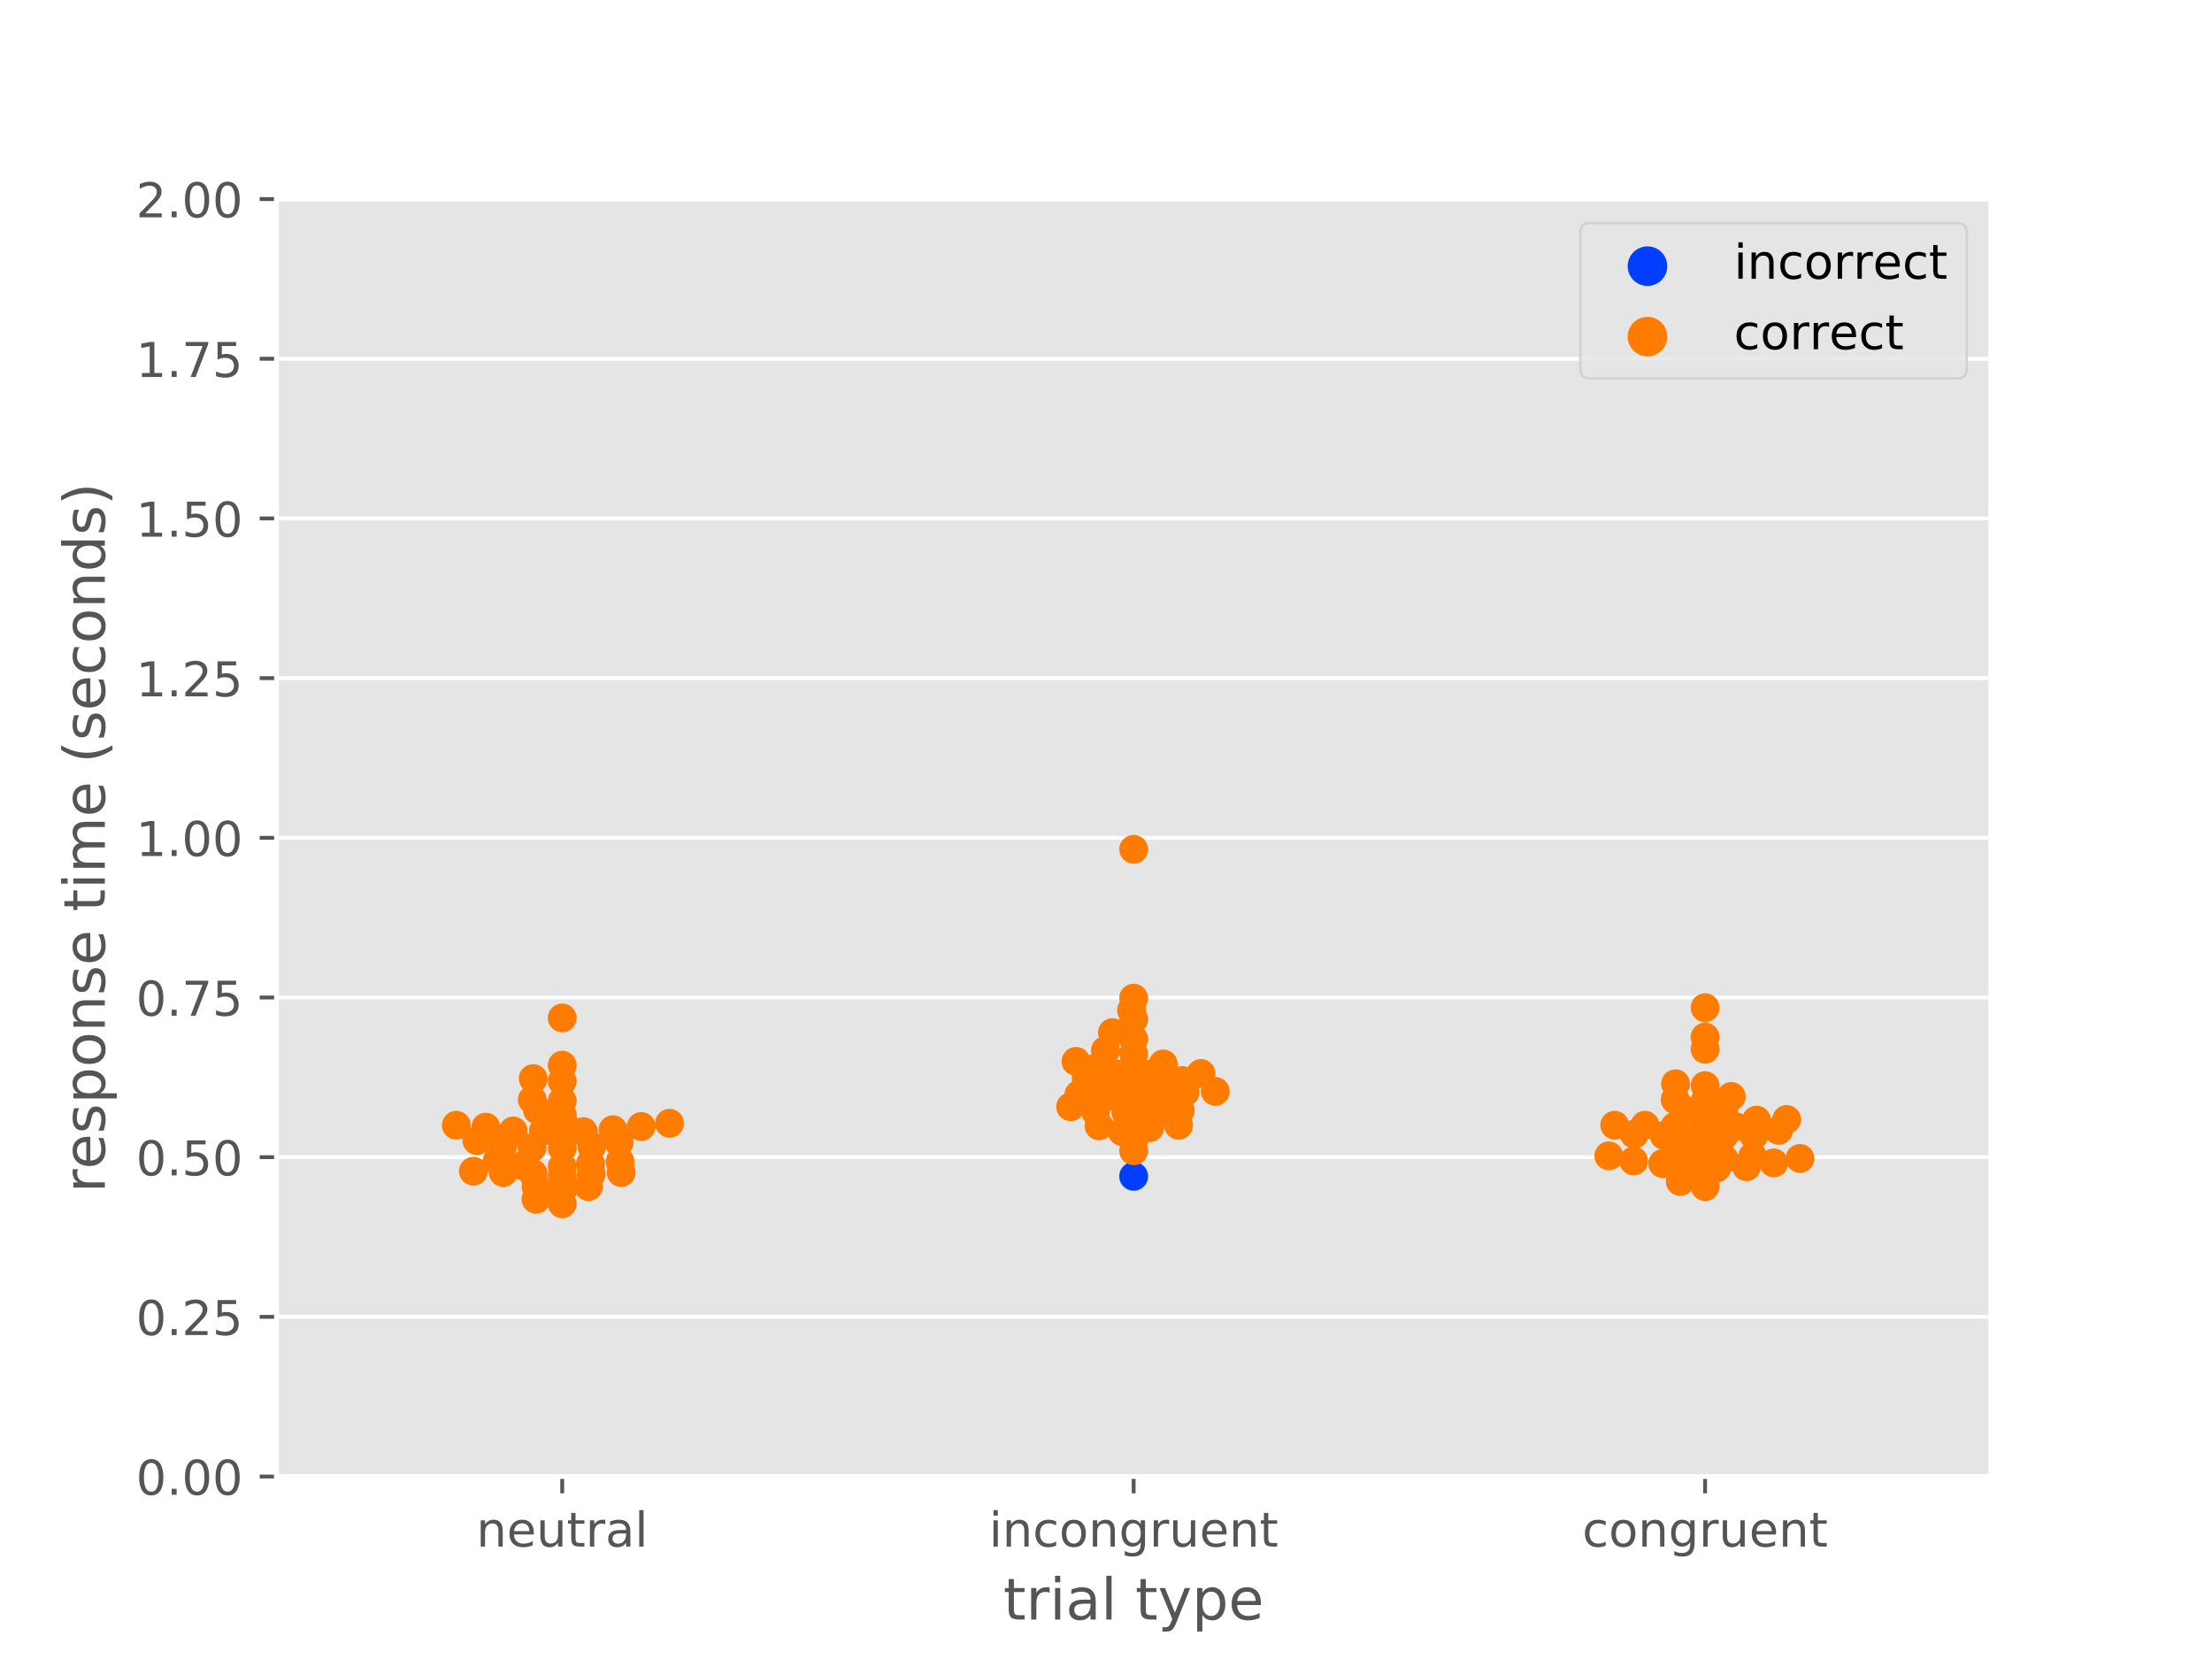 <?xml version="1.0" encoding="utf-8" standalone="no"?>
<!DOCTYPE svg PUBLIC "-//W3C//DTD SVG 1.1//EN"
  "http://www.w3.org/Graphics/SVG/1.1/DTD/svg11.dtd">
<!-- Created with matplotlib (https://matplotlib.org/) -->
<svg height="345.6pt" version="1.1" viewBox="0 0 460.8 345.6" width="460.8pt" xmlns="http://www.w3.org/2000/svg" xmlns:xlink="http://www.w3.org/1999/xlink">
 <defs>
  <style type="text/css">
*{stroke-linecap:butt;stroke-linejoin:round;}
  </style>
 </defs>
 <g id="figure_1">
  <g id="patch_1">
   <path d="M 0 345.6 
L 460.8 345.6 
L 460.8 0 
L 0 0 
z
" style="fill:#ffffff;"/>
  </g>
  <g id="axes_1">
   <g id="patch_2">
    <path d="M 57.6 307.584 
L 414.72 307.584 
L 414.72 41.472 
L 57.6 41.472 
z
" style="fill:#e5e5e5;"/>
   </g>
   <g id="matplotlib.axis_1">
    <g id="xtick_1">
     <g id="line2d_1">
      <defs>
       <path d="M 0 0 
L 0 3.5 
" id="m9e46d4b92b" style="stroke:#555555;stroke-width:0.8;"/>
      </defs>
      <g>
       <use style="fill:#555555;stroke:#555555;stroke-width:0.8;" x="117.12" xlink:href="#m9e46d4b92b" y="307.584"/>
      </g>
     </g>
     <g id="text_1">
      <!-- neutral -->
      <defs>
       <path d="M 54.891 33.016 
L 54.891 0 
L 45.906 0 
L 45.906 32.719 
Q 45.906 40.484 42.875 44.328 
Q 39.844 48.188 33.797 48.188 
Q 26.516 48.188 22.312 43.547 
Q 18.109 38.922 18.109 30.906 
L 18.109 0 
L 9.078 0 
L 9.078 54.688 
L 18.109 54.688 
L 18.109 46.188 
Q 21.344 51.125 25.703 53.562 
Q 30.078 56 35.797 56 
Q 45.219 56 50.047 50.172 
Q 54.891 44.344 54.891 33.016 
z
" id="DejaVuSans-110"/>
       <path d="M 56.203 29.594 
L 56.203 25.203 
L 14.891 25.203 
Q 15.484 15.922 20.484 11.062 
Q 25.484 6.203 34.422 6.203 
Q 39.594 6.203 44.453 7.469 
Q 49.312 8.734 54.109 11.281 
L 54.109 2.781 
Q 49.266 0.734 44.188 -0.344 
Q 39.109 -1.422 33.891 -1.422 
Q 20.797 -1.422 13.156 6.188 
Q 5.516 13.812 5.516 26.812 
Q 5.516 40.234 12.766 48.109 
Q 20.016 56 32.328 56 
Q 43.359 56 49.781 48.891 
Q 56.203 41.797 56.203 29.594 
z
M 47.219 32.234 
Q 47.125 39.594 43.094 43.984 
Q 39.062 48.391 32.422 48.391 
Q 24.906 48.391 20.391 44.141 
Q 15.875 39.891 15.188 32.172 
z
" id="DejaVuSans-101"/>
       <path d="M 8.5 21.578 
L 8.5 54.688 
L 17.484 54.688 
L 17.484 21.922 
Q 17.484 14.156 20.5 10.266 
Q 23.531 6.391 29.594 6.391 
Q 36.859 6.391 41.078 11.031 
Q 45.312 15.672 45.312 23.688 
L 45.312 54.688 
L 54.297 54.688 
L 54.297 0 
L 45.312 0 
L 45.312 8.406 
Q 42.047 3.422 37.719 1 
Q 33.406 -1.422 27.688 -1.422 
Q 18.266 -1.422 13.375 4.438 
Q 8.5 10.297 8.5 21.578 
z
M 31.109 56 
z
" id="DejaVuSans-117"/>
       <path d="M 18.312 70.219 
L 18.312 54.688 
L 36.812 54.688 
L 36.812 47.703 
L 18.312 47.703 
L 18.312 18.016 
Q 18.312 11.328 20.141 9.422 
Q 21.969 7.516 27.594 7.516 
L 36.812 7.516 
L 36.812 0 
L 27.594 0 
Q 17.188 0 13.234 3.875 
Q 9.281 7.766 9.281 18.016 
L 9.281 47.703 
L 2.688 47.703 
L 2.688 54.688 
L 9.281 54.688 
L 9.281 70.219 
z
" id="DejaVuSans-116"/>
       <path d="M 41.109 46.297 
Q 39.594 47.172 37.812 47.578 
Q 36.031 48 33.891 48 
Q 26.266 48 22.188 43.047 
Q 18.109 38.094 18.109 28.812 
L 18.109 0 
L 9.078 0 
L 9.078 54.688 
L 18.109 54.688 
L 18.109 46.188 
Q 20.953 51.172 25.484 53.578 
Q 30.031 56 36.531 56 
Q 37.453 56 38.578 55.875 
Q 39.703 55.766 41.062 55.516 
z
" id="DejaVuSans-114"/>
       <path d="M 34.281 27.484 
Q 23.391 27.484 19.188 25 
Q 14.984 22.516 14.984 16.5 
Q 14.984 11.719 18.141 8.906 
Q 21.297 6.109 26.703 6.109 
Q 34.188 6.109 38.703 11.406 
Q 43.219 16.703 43.219 25.484 
L 43.219 27.484 
z
M 52.203 31.203 
L 52.203 0 
L 43.219 0 
L 43.219 8.297 
Q 40.141 3.328 35.547 0.953 
Q 30.953 -1.422 24.312 -1.422 
Q 15.922 -1.422 10.953 3.297 
Q 6 8.016 6 15.922 
Q 6 25.141 12.172 29.828 
Q 18.359 34.516 30.609 34.516 
L 43.219 34.516 
L 43.219 35.406 
Q 43.219 41.609 39.141 45 
Q 35.062 48.391 27.688 48.391 
Q 23 48.391 18.547 47.266 
Q 14.109 46.141 10.016 43.891 
L 10.016 52.203 
Q 14.938 54.109 19.578 55.047 
Q 24.219 56 28.609 56 
Q 40.484 56 46.344 49.844 
Q 52.203 43.703 52.203 31.203 
z
" id="DejaVuSans-97"/>
       <path d="M 9.422 75.984 
L 18.406 75.984 
L 18.406 0 
L 9.422 0 
z
" id="DejaVuSans-108"/>
      </defs>
      <g style="fill:#555555;" transform="translate(99.237 322.182)scale(0.1 -0.1)">
       <use xlink:href="#DejaVuSans-110"/>
       <use x="63.379" xlink:href="#DejaVuSans-101"/>
       <use x="124.902" xlink:href="#DejaVuSans-117"/>
       <use x="188.281" xlink:href="#DejaVuSans-116"/>
       <use x="227.49" xlink:href="#DejaVuSans-114"/>
       <use x="268.604" xlink:href="#DejaVuSans-97"/>
       <use x="329.883" xlink:href="#DejaVuSans-108"/>
      </g>
     </g>
    </g>
    <g id="xtick_2">
     <g id="line2d_2">
      <g>
       <use style="fill:#555555;stroke:#555555;stroke-width:0.8;" x="236.16" xlink:href="#m9e46d4b92b" y="307.584"/>
      </g>
     </g>
     <g id="text_2">
      <!-- incongruent -->
      <defs>
       <path d="M 9.422 54.688 
L 18.406 54.688 
L 18.406 0 
L 9.422 0 
z
M 9.422 75.984 
L 18.406 75.984 
L 18.406 64.594 
L 9.422 64.594 
z
" id="DejaVuSans-105"/>
       <path d="M 48.781 52.594 
L 48.781 44.188 
Q 44.969 46.297 41.141 47.344 
Q 37.312 48.391 33.406 48.391 
Q 24.656 48.391 19.812 42.844 
Q 14.984 37.312 14.984 27.297 
Q 14.984 17.281 19.812 11.734 
Q 24.656 6.203 33.406 6.203 
Q 37.312 6.203 41.141 7.25 
Q 44.969 8.297 48.781 10.406 
L 48.781 2.094 
Q 45.016 0.344 40.984 -0.531 
Q 36.969 -1.422 32.422 -1.422 
Q 20.062 -1.422 12.781 6.344 
Q 5.516 14.109 5.516 27.297 
Q 5.516 40.672 12.859 48.328 
Q 20.219 56 33.016 56 
Q 37.156 56 41.109 55.141 
Q 45.062 54.297 48.781 52.594 
z
" id="DejaVuSans-99"/>
       <path d="M 30.609 48.391 
Q 23.391 48.391 19.188 42.75 
Q 14.984 37.109 14.984 27.297 
Q 14.984 17.484 19.156 11.844 
Q 23.344 6.203 30.609 6.203 
Q 37.797 6.203 41.984 11.859 
Q 46.188 17.531 46.188 27.297 
Q 46.188 37.016 41.984 42.703 
Q 37.797 48.391 30.609 48.391 
z
M 30.609 56 
Q 42.328 56 49.016 48.375 
Q 55.719 40.766 55.719 27.297 
Q 55.719 13.875 49.016 6.219 
Q 42.328 -1.422 30.609 -1.422 
Q 18.844 -1.422 12.172 6.219 
Q 5.516 13.875 5.516 27.297 
Q 5.516 40.766 12.172 48.375 
Q 18.844 56 30.609 56 
z
" id="DejaVuSans-111"/>
       <path d="M 45.406 27.984 
Q 45.406 37.75 41.375 43.109 
Q 37.359 48.484 30.078 48.484 
Q 22.859 48.484 18.828 43.109 
Q 14.797 37.75 14.797 27.984 
Q 14.797 18.266 18.828 12.891 
Q 22.859 7.516 30.078 7.516 
Q 37.359 7.516 41.375 12.891 
Q 45.406 18.266 45.406 27.984 
z
M 54.391 6.781 
Q 54.391 -7.172 48.188 -13.984 
Q 42 -20.797 29.203 -20.797 
Q 24.469 -20.797 20.266 -20.094 
Q 16.062 -19.391 12.109 -17.922 
L 12.109 -9.188 
Q 16.062 -11.328 19.922 -12.344 
Q 23.781 -13.375 27.781 -13.375 
Q 36.625 -13.375 41.016 -8.766 
Q 45.406 -4.156 45.406 5.172 
L 45.406 9.625 
Q 42.625 4.781 38.281 2.391 
Q 33.938 0 27.875 0 
Q 17.828 0 11.672 7.656 
Q 5.516 15.328 5.516 27.984 
Q 5.516 40.672 11.672 48.328 
Q 17.828 56 27.875 56 
Q 33.938 56 38.281 53.609 
Q 42.625 51.219 45.406 46.391 
L 45.406 54.688 
L 54.391 54.688 
z
" id="DejaVuSans-103"/>
      </defs>
      <g style="fill:#555555;" transform="translate(206.021 322.182)scale(0.1 -0.1)">
       <use xlink:href="#DejaVuSans-105"/>
       <use x="27.783" xlink:href="#DejaVuSans-110"/>
       <use x="91.162" xlink:href="#DejaVuSans-99"/>
       <use x="146.143" xlink:href="#DejaVuSans-111"/>
       <use x="207.324" xlink:href="#DejaVuSans-110"/>
       <use x="270.703" xlink:href="#DejaVuSans-103"/>
       <use x="334.18" xlink:href="#DejaVuSans-114"/>
       <use x="375.293" xlink:href="#DejaVuSans-117"/>
       <use x="438.672" xlink:href="#DejaVuSans-101"/>
       <use x="500.195" xlink:href="#DejaVuSans-110"/>
       <use x="563.574" xlink:href="#DejaVuSans-116"/>
      </g>
     </g>
    </g>
    <g id="xtick_3">
     <g id="line2d_3">
      <g>
       <use style="fill:#555555;stroke:#555555;stroke-width:0.8;" x="355.2" xlink:href="#m9e46d4b92b" y="307.584"/>
      </g>
     </g>
     <g id="text_3">
      <!-- congruent -->
      <g style="fill:#555555;" transform="translate(329.619 322.182)scale(0.1 -0.1)">
       <use xlink:href="#DejaVuSans-99"/>
       <use x="54.98" xlink:href="#DejaVuSans-111"/>
       <use x="116.162" xlink:href="#DejaVuSans-110"/>
       <use x="179.541" xlink:href="#DejaVuSans-103"/>
       <use x="243.018" xlink:href="#DejaVuSans-114"/>
       <use x="284.131" xlink:href="#DejaVuSans-117"/>
       <use x="347.51" xlink:href="#DejaVuSans-101"/>
       <use x="409.033" xlink:href="#DejaVuSans-110"/>
       <use x="472.412" xlink:href="#DejaVuSans-116"/>
      </g>
     </g>
    </g>
    <g id="text_4">
     <!-- trial type -->
     <defs>
      <path id="DejaVuSans-32"/>
      <path d="M 32.172 -5.078 
Q 28.375 -14.844 24.75 -17.812 
Q 21.141 -20.797 15.094 -20.797 
L 7.906 -20.797 
L 7.906 -13.281 
L 13.188 -13.281 
Q 16.891 -13.281 18.938 -11.516 
Q 21 -9.766 23.484 -3.219 
L 25.094 0.875 
L 2.984 54.688 
L 12.5 54.688 
L 29.594 11.922 
L 46.688 54.688 
L 56.203 54.688 
z
" id="DejaVuSans-121"/>
      <path d="M 18.109 8.203 
L 18.109 -20.797 
L 9.078 -20.797 
L 9.078 54.688 
L 18.109 54.688 
L 18.109 46.391 
Q 20.953 51.266 25.266 53.625 
Q 29.594 56 35.594 56 
Q 45.562 56 51.781 48.094 
Q 58.016 40.188 58.016 27.297 
Q 58.016 14.406 51.781 6.484 
Q 45.562 -1.422 35.594 -1.422 
Q 29.594 -1.422 25.266 0.953 
Q 20.953 3.328 18.109 8.203 
z
M 48.688 27.297 
Q 48.688 37.203 44.609 42.844 
Q 40.531 48.484 33.406 48.484 
Q 26.266 48.484 22.188 42.844 
Q 18.109 37.203 18.109 27.297 
Q 18.109 17.391 22.188 11.75 
Q 26.266 6.109 33.406 6.109 
Q 40.531 6.109 44.609 11.75 
Q 48.688 17.391 48.688 27.297 
z
" id="DejaVuSans-112"/>
     </defs>
     <g style="fill:#555555;" transform="translate(209.019 337.38)scale(0.12 -0.12)">
      <use xlink:href="#DejaVuSans-116"/>
      <use x="39.209" xlink:href="#DejaVuSans-114"/>
      <use x="80.322" xlink:href="#DejaVuSans-105"/>
      <use x="108.105" xlink:href="#DejaVuSans-97"/>
      <use x="169.385" xlink:href="#DejaVuSans-108"/>
      <use x="197.168" xlink:href="#DejaVuSans-32"/>
      <use x="228.955" xlink:href="#DejaVuSans-116"/>
      <use x="268.164" xlink:href="#DejaVuSans-121"/>
      <use x="327.344" xlink:href="#DejaVuSans-112"/>
      <use x="390.82" xlink:href="#DejaVuSans-101"/>
     </g>
    </g>
   </g>
   <g id="matplotlib.axis_2">
    <g id="ytick_1">
     <g id="line2d_4">
      <path clip-path="url(#p458675ab38)" d="M 57.6 307.584 
L 414.72 307.584 
" style="fill:none;stroke:#ffffff;stroke-linecap:square;stroke-width:0.8;"/>
     </g>
     <g id="line2d_5">
      <defs>
       <path d="M 0 0 
L -3.5 0 
" id="m2bd80ff8ee" style="stroke:#555555;stroke-width:0.8;"/>
      </defs>
      <g>
       <use style="fill:#555555;stroke:#555555;stroke-width:0.8;" x="57.6" xlink:href="#m2bd80ff8ee" y="307.584"/>
      </g>
     </g>
     <g id="text_5">
      <!-- 0.00 -->
      <defs>
       <path d="M 31.781 66.406 
Q 24.172 66.406 20.328 58.906 
Q 16.5 51.422 16.5 36.375 
Q 16.5 21.391 20.328 13.891 
Q 24.172 6.391 31.781 6.391 
Q 39.453 6.391 43.281 13.891 
Q 47.125 21.391 47.125 36.375 
Q 47.125 51.422 43.281 58.906 
Q 39.453 66.406 31.781 66.406 
z
M 31.781 74.219 
Q 44.047 74.219 50.516 64.516 
Q 56.984 54.828 56.984 36.375 
Q 56.984 17.969 50.516 8.266 
Q 44.047 -1.422 31.781 -1.422 
Q 19.531 -1.422 13.062 8.266 
Q 6.594 17.969 6.594 36.375 
Q 6.594 54.828 13.062 64.516 
Q 19.531 74.219 31.781 74.219 
z
" id="DejaVuSans-48"/>
       <path d="M 10.688 12.406 
L 21 12.406 
L 21 0 
L 10.688 0 
z
" id="DejaVuSans-46"/>
      </defs>
      <g style="fill:#555555;" transform="translate(28.334 311.383)scale(0.1 -0.1)">
       <use xlink:href="#DejaVuSans-48"/>
       <use x="63.623" xlink:href="#DejaVuSans-46"/>
       <use x="95.41" xlink:href="#DejaVuSans-48"/>
       <use x="159.033" xlink:href="#DejaVuSans-48"/>
      </g>
     </g>
    </g>
    <g id="ytick_2">
     <g id="line2d_6">
      <path clip-path="url(#p458675ab38)" d="M 57.6 274.32 
L 414.72 274.32 
" style="fill:none;stroke:#ffffff;stroke-linecap:square;stroke-width:0.8;"/>
     </g>
     <g id="line2d_7">
      <g>
       <use style="fill:#555555;stroke:#555555;stroke-width:0.8;" x="57.6" xlink:href="#m2bd80ff8ee" y="274.32"/>
      </g>
     </g>
     <g id="text_6">
      <!-- 0.25 -->
      <defs>
       <path d="M 19.188 8.297 
L 53.609 8.297 
L 53.609 0 
L 7.328 0 
L 7.328 8.297 
Q 12.938 14.109 22.625 23.891 
Q 32.328 33.688 34.812 36.531 
Q 39.547 41.844 41.422 45.531 
Q 43.312 49.219 43.312 52.781 
Q 43.312 58.594 39.234 62.25 
Q 35.156 65.922 28.609 65.922 
Q 23.969 65.922 18.812 64.312 
Q 13.672 62.703 7.812 59.422 
L 7.812 69.391 
Q 13.766 71.781 18.938 73 
Q 24.125 74.219 28.422 74.219 
Q 39.75 74.219 46.484 68.547 
Q 53.219 62.891 53.219 53.422 
Q 53.219 48.922 51.531 44.891 
Q 49.859 40.875 45.406 35.406 
Q 44.188 33.984 37.641 27.219 
Q 31.109 20.453 19.188 8.297 
z
" id="DejaVuSans-50"/>
       <path d="M 10.797 72.906 
L 49.516 72.906 
L 49.516 64.594 
L 19.828 64.594 
L 19.828 46.734 
Q 21.969 47.469 24.109 47.828 
Q 26.266 48.188 28.422 48.188 
Q 40.625 48.188 47.75 41.5 
Q 54.891 34.812 54.891 23.391 
Q 54.891 11.625 47.562 5.094 
Q 40.234 -1.422 26.906 -1.422 
Q 22.312 -1.422 17.547 -0.641 
Q 12.797 0.141 7.719 1.703 
L 7.719 11.625 
Q 12.109 9.234 16.797 8.062 
Q 21.484 6.891 26.703 6.891 
Q 35.156 6.891 40.078 11.328 
Q 45.016 15.766 45.016 23.391 
Q 45.016 31 40.078 35.438 
Q 35.156 39.891 26.703 39.891 
Q 22.75 39.891 18.812 39.016 
Q 14.891 38.141 10.797 36.281 
z
" id="DejaVuSans-53"/>
      </defs>
      <g style="fill:#555555;" transform="translate(28.334 278.119)scale(0.1 -0.1)">
       <use xlink:href="#DejaVuSans-48"/>
       <use x="63.623" xlink:href="#DejaVuSans-46"/>
       <use x="95.41" xlink:href="#DejaVuSans-50"/>
       <use x="159.033" xlink:href="#DejaVuSans-53"/>
      </g>
     </g>
    </g>
    <g id="ytick_3">
     <g id="line2d_8">
      <path clip-path="url(#p458675ab38)" d="M 57.6 241.056 
L 414.72 241.056 
" style="fill:none;stroke:#ffffff;stroke-linecap:square;stroke-width:0.8;"/>
     </g>
     <g id="line2d_9">
      <g>
       <use style="fill:#555555;stroke:#555555;stroke-width:0.8;" x="57.6" xlink:href="#m2bd80ff8ee" y="241.056"/>
      </g>
     </g>
     <g id="text_7">
      <!-- 0.50 -->
      <g style="fill:#555555;" transform="translate(28.334 244.855)scale(0.1 -0.1)">
       <use xlink:href="#DejaVuSans-48"/>
       <use x="63.623" xlink:href="#DejaVuSans-46"/>
       <use x="95.41" xlink:href="#DejaVuSans-53"/>
       <use x="159.033" xlink:href="#DejaVuSans-48"/>
      </g>
     </g>
    </g>
    <g id="ytick_4">
     <g id="line2d_10">
      <path clip-path="url(#p458675ab38)" d="M 57.6 207.792 
L 414.72 207.792 
" style="fill:none;stroke:#ffffff;stroke-linecap:square;stroke-width:0.8;"/>
     </g>
     <g id="line2d_11">
      <g>
       <use style="fill:#555555;stroke:#555555;stroke-width:0.8;" x="57.6" xlink:href="#m2bd80ff8ee" y="207.792"/>
      </g>
     </g>
     <g id="text_8">
      <!-- 0.75 -->
      <defs>
       <path d="M 8.203 72.906 
L 55.078 72.906 
L 55.078 68.703 
L 28.609 0 
L 18.312 0 
L 43.219 64.594 
L 8.203 64.594 
z
" id="DejaVuSans-55"/>
      </defs>
      <g style="fill:#555555;" transform="translate(28.334 211.591)scale(0.1 -0.1)">
       <use xlink:href="#DejaVuSans-48"/>
       <use x="63.623" xlink:href="#DejaVuSans-46"/>
       <use x="95.41" xlink:href="#DejaVuSans-55"/>
       <use x="159.033" xlink:href="#DejaVuSans-53"/>
      </g>
     </g>
    </g>
    <g id="ytick_5">
     <g id="line2d_12">
      <path clip-path="url(#p458675ab38)" d="M 57.6 174.528 
L 414.72 174.528 
" style="fill:none;stroke:#ffffff;stroke-linecap:square;stroke-width:0.8;"/>
     </g>
     <g id="line2d_13">
      <g>
       <use style="fill:#555555;stroke:#555555;stroke-width:0.8;" x="57.6" xlink:href="#m2bd80ff8ee" y="174.528"/>
      </g>
     </g>
     <g id="text_9">
      <!-- 1.00 -->
      <defs>
       <path d="M 12.406 8.297 
L 28.516 8.297 
L 28.516 63.922 
L 10.984 60.406 
L 10.984 69.391 
L 28.422 72.906 
L 38.281 72.906 
L 38.281 8.297 
L 54.391 8.297 
L 54.391 0 
L 12.406 0 
z
" id="DejaVuSans-49"/>
      </defs>
      <g style="fill:#555555;" transform="translate(28.334 178.327)scale(0.1 -0.1)">
       <use xlink:href="#DejaVuSans-49"/>
       <use x="63.623" xlink:href="#DejaVuSans-46"/>
       <use x="95.41" xlink:href="#DejaVuSans-48"/>
       <use x="159.033" xlink:href="#DejaVuSans-48"/>
      </g>
     </g>
    </g>
    <g id="ytick_6">
     <g id="line2d_14">
      <path clip-path="url(#p458675ab38)" d="M 57.6 141.264 
L 414.72 141.264 
" style="fill:none;stroke:#ffffff;stroke-linecap:square;stroke-width:0.8;"/>
     </g>
     <g id="line2d_15">
      <g>
       <use style="fill:#555555;stroke:#555555;stroke-width:0.8;" x="57.6" xlink:href="#m2bd80ff8ee" y="141.264"/>
      </g>
     </g>
     <g id="text_10">
      <!-- 1.25 -->
      <g style="fill:#555555;" transform="translate(28.334 145.063)scale(0.1 -0.1)">
       <use xlink:href="#DejaVuSans-49"/>
       <use x="63.623" xlink:href="#DejaVuSans-46"/>
       <use x="95.41" xlink:href="#DejaVuSans-50"/>
       <use x="159.033" xlink:href="#DejaVuSans-53"/>
      </g>
     </g>
    </g>
    <g id="ytick_7">
     <g id="line2d_16">
      <path clip-path="url(#p458675ab38)" d="M 57.6 108 
L 414.72 108 
" style="fill:none;stroke:#ffffff;stroke-linecap:square;stroke-width:0.8;"/>
     </g>
     <g id="line2d_17">
      <g>
       <use style="fill:#555555;stroke:#555555;stroke-width:0.8;" x="57.6" xlink:href="#m2bd80ff8ee" y="108"/>
      </g>
     </g>
     <g id="text_11">
      <!-- 1.50 -->
      <g style="fill:#555555;" transform="translate(28.334 111.799)scale(0.1 -0.1)">
       <use xlink:href="#DejaVuSans-49"/>
       <use x="63.623" xlink:href="#DejaVuSans-46"/>
       <use x="95.41" xlink:href="#DejaVuSans-53"/>
       <use x="159.033" xlink:href="#DejaVuSans-48"/>
      </g>
     </g>
    </g>
    <g id="ytick_8">
     <g id="line2d_18">
      <path clip-path="url(#p458675ab38)" d="M 57.6 74.736 
L 414.72 74.736 
" style="fill:none;stroke:#ffffff;stroke-linecap:square;stroke-width:0.8;"/>
     </g>
     <g id="line2d_19">
      <g>
       <use style="fill:#555555;stroke:#555555;stroke-width:0.8;" x="57.6" xlink:href="#m2bd80ff8ee" y="74.736"/>
      </g>
     </g>
     <g id="text_12">
      <!-- 1.75 -->
      <g style="fill:#555555;" transform="translate(28.334 78.535)scale(0.1 -0.1)">
       <use xlink:href="#DejaVuSans-49"/>
       <use x="63.623" xlink:href="#DejaVuSans-46"/>
       <use x="95.41" xlink:href="#DejaVuSans-55"/>
       <use x="159.033" xlink:href="#DejaVuSans-53"/>
      </g>
     </g>
    </g>
    <g id="ytick_9">
     <g id="line2d_20">
      <path clip-path="url(#p458675ab38)" d="M 57.6 41.472 
L 414.72 41.472 
" style="fill:none;stroke:#ffffff;stroke-linecap:square;stroke-width:0.8;"/>
     </g>
     <g id="line2d_21">
      <g>
       <use style="fill:#555555;stroke:#555555;stroke-width:0.8;" x="57.6" xlink:href="#m2bd80ff8ee" y="41.472"/>
      </g>
     </g>
     <g id="text_13">
      <!-- 2.00 -->
      <g style="fill:#555555;" transform="translate(28.334 45.271)scale(0.1 -0.1)">
       <use xlink:href="#DejaVuSans-50"/>
       <use x="63.623" xlink:href="#DejaVuSans-46"/>
       <use x="95.41" xlink:href="#DejaVuSans-48"/>
       <use x="159.033" xlink:href="#DejaVuSans-48"/>
      </g>
     </g>
    </g>
    <g id="text_14">
     <!-- response time (seconds) -->
     <defs>
      <path d="M 44.281 53.078 
L 44.281 44.578 
Q 40.484 46.531 36.375 47.5 
Q 32.281 48.484 27.875 48.484 
Q 21.188 48.484 17.844 46.438 
Q 14.5 44.391 14.5 40.281 
Q 14.5 37.156 16.891 35.375 
Q 19.281 33.594 26.516 31.984 
L 29.594 31.297 
Q 39.156 29.25 43.188 25.516 
Q 47.219 21.781 47.219 15.094 
Q 47.219 7.469 41.188 3.016 
Q 35.156 -1.422 24.609 -1.422 
Q 20.219 -1.422 15.453 -0.562 
Q 10.688 0.297 5.422 2 
L 5.422 11.281 
Q 10.406 8.688 15.234 7.391 
Q 20.062 6.109 24.812 6.109 
Q 31.156 6.109 34.562 8.281 
Q 37.984 10.453 37.984 14.406 
Q 37.984 18.062 35.516 20.016 
Q 33.062 21.969 24.703 23.781 
L 21.578 24.516 
Q 13.234 26.266 9.516 29.906 
Q 5.812 33.547 5.812 39.891 
Q 5.812 47.609 11.281 51.797 
Q 16.75 56 26.812 56 
Q 31.781 56 36.172 55.266 
Q 40.578 54.547 44.281 53.078 
z
" id="DejaVuSans-115"/>
      <path d="M 52 44.188 
Q 55.375 50.25 60.062 53.125 
Q 64.75 56 71.094 56 
Q 79.641 56 84.281 50.016 
Q 88.922 44.047 88.922 33.016 
L 88.922 0 
L 79.891 0 
L 79.891 32.719 
Q 79.891 40.578 77.094 44.375 
Q 74.312 48.188 68.609 48.188 
Q 61.625 48.188 57.562 43.547 
Q 53.516 38.922 53.516 30.906 
L 53.516 0 
L 44.484 0 
L 44.484 32.719 
Q 44.484 40.625 41.703 44.406 
Q 38.922 48.188 33.109 48.188 
Q 26.219 48.188 22.156 43.531 
Q 18.109 38.875 18.109 30.906 
L 18.109 0 
L 9.078 0 
L 9.078 54.688 
L 18.109 54.688 
L 18.109 46.188 
Q 21.188 51.219 25.484 53.609 
Q 29.781 56 35.688 56 
Q 41.656 56 45.828 52.969 
Q 50 49.953 52 44.188 
z
" id="DejaVuSans-109"/>
      <path d="M 31 75.875 
Q 24.469 64.656 21.281 53.656 
Q 18.109 42.672 18.109 31.391 
Q 18.109 20.125 21.312 9.062 
Q 24.516 -2 31 -13.188 
L 23.188 -13.188 
Q 15.875 -1.703 12.234 9.375 
Q 8.594 20.453 8.594 31.391 
Q 8.594 42.281 12.203 53.312 
Q 15.828 64.359 23.188 75.875 
z
" id="DejaVuSans-40"/>
      <path d="M 45.406 46.391 
L 45.406 75.984 
L 54.391 75.984 
L 54.391 0 
L 45.406 0 
L 45.406 8.203 
Q 42.578 3.328 38.25 0.953 
Q 33.938 -1.422 27.875 -1.422 
Q 17.969 -1.422 11.734 6.484 
Q 5.516 14.406 5.516 27.297 
Q 5.516 40.188 11.734 48.094 
Q 17.969 56 27.875 56 
Q 33.938 56 38.25 53.625 
Q 42.578 51.266 45.406 46.391 
z
M 14.797 27.297 
Q 14.797 17.391 18.875 11.75 
Q 22.953 6.109 30.078 6.109 
Q 37.203 6.109 41.297 11.75 
Q 45.406 17.391 45.406 27.297 
Q 45.406 37.203 41.297 42.844 
Q 37.203 48.484 30.078 48.484 
Q 22.953 48.484 18.875 42.844 
Q 14.797 37.203 14.797 27.297 
z
" id="DejaVuSans-100"/>
      <path d="M 8.016 75.875 
L 15.828 75.875 
Q 23.141 64.359 26.781 53.312 
Q 30.422 42.281 30.422 31.391 
Q 30.422 20.453 26.781 9.375 
Q 23.141 -1.703 15.828 -13.188 
L 8.016 -13.188 
Q 14.5 -2 17.703 9.062 
Q 20.906 20.125 20.906 31.391 
Q 20.906 42.672 17.703 53.656 
Q 14.5 64.656 8.016 75.875 
z
" id="DejaVuSans-41"/>
     </defs>
     <g style="fill:#555555;" transform="translate(21.839 248.486)rotate(-90)scale(0.12 -0.12)">
      <use xlink:href="#DejaVuSans-114"/>
      <use x="41.082" xlink:href="#DejaVuSans-101"/>
      <use x="102.605" xlink:href="#DejaVuSans-115"/>
      <use x="154.705" xlink:href="#DejaVuSans-112"/>
      <use x="218.182" xlink:href="#DejaVuSans-111"/>
      <use x="279.363" xlink:href="#DejaVuSans-110"/>
      <use x="342.742" xlink:href="#DejaVuSans-115"/>
      <use x="394.842" xlink:href="#DejaVuSans-101"/>
      <use x="456.365" xlink:href="#DejaVuSans-32"/>
      <use x="488.152" xlink:href="#DejaVuSans-116"/>
      <use x="527.361" xlink:href="#DejaVuSans-105"/>
      <use x="555.145" xlink:href="#DejaVuSans-109"/>
      <use x="652.557" xlink:href="#DejaVuSans-101"/>
      <use x="714.08" xlink:href="#DejaVuSans-32"/>
      <use x="745.867" xlink:href="#DejaVuSans-40"/>
      <use x="784.881" xlink:href="#DejaVuSans-115"/>
      <use x="836.98" xlink:href="#DejaVuSans-101"/>
      <use x="898.504" xlink:href="#DejaVuSans-99"/>
      <use x="953.484" xlink:href="#DejaVuSans-111"/>
      <use x="1014.666" xlink:href="#DejaVuSans-110"/>
      <use x="1078.045" xlink:href="#DejaVuSans-100"/>
      <use x="1141.521" xlink:href="#DejaVuSans-115"/>
      <use x="1193.621" xlink:href="#DejaVuSans-41"/>
     </g>
    </g>
   </g>
   <g id="PathCollection_1"/>
   <g id="PathCollection_2"/>
   <g id="patch_3">
    <path d="M 57.6 307.584 
L 57.6 41.472 
" style="fill:none;stroke:#ffffff;stroke-linecap:square;stroke-linejoin:miter;"/>
   </g>
   <g id="patch_4">
    <path d="M 414.72 307.584 
L 414.72 41.472 
" style="fill:none;stroke:#ffffff;stroke-linecap:square;stroke-linejoin:miter;"/>
   </g>
   <g id="patch_5">
    <path d="M 57.6 307.584 
L 414.72 307.584 
" style="fill:none;stroke:#ffffff;stroke-linecap:square;stroke-linejoin:miter;"/>
   </g>
   <g id="patch_6">
    <path d="M 57.6 41.472 
L 414.72 41.472 
" style="fill:none;stroke:#ffffff;stroke-linecap:square;stroke-linejoin:miter;"/>
   </g>
   <g id="PathCollection_3">
    <defs>
     <path d="M 0 3 
C 0.796 3 1.559 2.684 2.121 2.121 
C 2.684 1.559 3 0.796 3 0 
C 3 -0.796 2.684 -1.559 2.121 -2.121 
C 1.559 -2.684 0.796 -3 0 -3 
C -0.796 -3 -1.559 -2.684 -2.121 -2.121 
C -2.684 -1.559 -3 -0.796 -3 0 
C -3 0.796 -2.684 1.559 -2.121 2.121 
C -1.559 2.684 -0.796 3 0 3 
z
" id="C0_0_e9cfeae730"/>
    </defs>
    <g clip-path="url(#p458675ab38)">
     <use style="fill:#ff7c00;" x="117.12" xlink:href="#C0_0_e9cfeae730" y="250.769"/>
    </g>
    <g clip-path="url(#p458675ab38)">
     <use style="fill:#ff7c00;" x="111.66" xlink:href="#C0_0_e9cfeae730" y="249.838"/>
    </g>
    <g clip-path="url(#p458675ab38)">
     <use style="fill:#ff7c00;" x="117.12" xlink:href="#C0_0_e9cfeae730" y="248.108"/>
    </g>
    <g clip-path="url(#p458675ab38)">
     <use style="fill:#ff7c00;" x="111.66" xlink:href="#C0_0_e9cfeae730" y="247.177"/>
    </g>
    <g clip-path="url(#p458675ab38)">
     <use style="fill:#ff7c00;" x="122.58" xlink:href="#C0_0_e9cfeae730" y="247.177"/>
    </g>
    <g clip-path="url(#p458675ab38)">
     <use style="fill:#ff7c00;" x="117.12" xlink:href="#C0_0_e9cfeae730" y="245.048"/>
    </g>
    <g clip-path="url(#p458675ab38)">
     <use style="fill:#ff7c00;" x="111.081" xlink:href="#C0_0_e9cfeae730" y="244.515"/>
    </g>
    <g clip-path="url(#p458675ab38)">
     <use style="fill:#ff7c00;" x="123.159" xlink:href="#C0_0_e9cfeae730" y="244.515"/>
    </g>
    <g clip-path="url(#p458675ab38)">
     <use style="fill:#ff7c00;" x="104.846" xlink:href="#C0_0_e9cfeae730" y="244.249"/>
    </g>
    <g clip-path="url(#p458675ab38)">
     <use style="fill:#ff7c00;" x="129.394" xlink:href="#C0_0_e9cfeae730" y="244.249"/>
    </g>
    <g clip-path="url(#p458675ab38)">
     <use style="fill:#ff7c00;" x="98.61" xlink:href="#C0_0_e9cfeae730" y="243.983"/>
    </g>
    <g clip-path="url(#p458675ab38)">
     <use style="fill:#ff7c00;" x="117.12" xlink:href="#C0_0_e9cfeae730" y="243.052"/>
    </g>
    <g clip-path="url(#p458675ab38)">
     <use style="fill:#ff7c00;" x="108.758" xlink:href="#C0_0_e9cfeae730" y="242.786"/>
    </g>
    <g clip-path="url(#p458675ab38)">
     <use style="fill:#ff7c00;" x="123.007" xlink:href="#C0_0_e9cfeae730" y="242.387"/>
    </g>
    <g clip-path="url(#p458675ab38)">
     <use style="fill:#ff7c00;" x="129.161" xlink:href="#C0_0_e9cfeae730" y="241.987"/>
    </g>
    <g clip-path="url(#p458675ab38)">
     <use style="fill:#ff7c00;" x="103.582" xlink:href="#C0_0_e9cfeae730" y="241.721"/>
    </g>
    <g clip-path="url(#p458675ab38)">
     <use style="fill:#ff7c00;" x="117.12" xlink:href="#C0_0_e9cfeae730" y="239.193"/>
    </g>
    <g clip-path="url(#p458675ab38)">
     <use style="fill:#ff7c00;" x="110.836" xlink:href="#C0_0_e9cfeae730" y="239.06"/>
    </g>
    <g clip-path="url(#p458675ab38)">
     <use style="fill:#ff7c00;" x="123.274" xlink:href="#C0_0_e9cfeae730" y="238.794"/>
    </g>
    <g clip-path="url(#p458675ab38)">
     <use style="fill:#ff7c00;" x="104.797" xlink:href="#C0_0_e9cfeae730" y="238.528"/>
    </g>
    <g clip-path="url(#p458675ab38)">
     <use style="fill:#ff7c00;" x="128.97" xlink:href="#C0_0_e9cfeae730" y="237.996"/>
    </g>
    <g clip-path="url(#p458675ab38)">
     <use style="fill:#ff7c00;" x="99.337" xlink:href="#C0_0_e9cfeae730" y="237.597"/>
    </g>
    <g clip-path="url(#p458675ab38)">
     <use style="fill:#ff7c00;" x="117.12" xlink:href="#C0_0_e9cfeae730" y="237.064"/>
    </g>
    <g clip-path="url(#p458675ab38)">
     <use style="fill:#ff7c00;" x="121.54" xlink:href="#C0_0_e9cfeae730" y="235.734"/>
    </g>
    <g clip-path="url(#p458675ab38)">
     <use style="fill:#ff7c00;" x="113.208" xlink:href="#C0_0_e9cfeae730" y="235.601"/>
    </g>
    <g clip-path="url(#p458675ab38)">
     <use style="fill:#ff7c00;" x="106.908" xlink:href="#C0_0_e9cfeae730" y="235.601"/>
    </g>
    <g clip-path="url(#p458675ab38)">
     <use style="fill:#ff7c00;" x="127.695" xlink:href="#C0_0_e9cfeae730" y="235.335"/>
    </g>
    <g clip-path="url(#p458675ab38)">
     <use style="fill:#ff7c00;" x="101.212" xlink:href="#C0_0_e9cfeae730" y="234.802"/>
    </g>
    <g clip-path="url(#p458675ab38)">
     <use style="fill:#ff7c00;" x="133.581" xlink:href="#C0_0_e9cfeae730" y="234.669"/>
    </g>
    <g clip-path="url(#p458675ab38)">
     <use style="fill:#ff7c00;" x="95.058" xlink:href="#C0_0_e9cfeae730" y="234.403"/>
    </g>
    <g clip-path="url(#p458675ab38)">
     <use style="fill:#ff7c00;" x="117.628" xlink:href="#C0_0_e9cfeae730" y="234.27"/>
    </g>
    <g clip-path="url(#p458675ab38)">
     <use style="fill:#ff7c00;" x="139.468" xlink:href="#C0_0_e9cfeae730" y="234.004"/>
    </g>
    <g clip-path="url(#p458675ab38)">
     <use style="fill:#ff7c00;" x="117.12" xlink:href="#C0_0_e9cfeae730" y="232.274"/>
    </g>
    <g clip-path="url(#p458675ab38)">
     <use style="fill:#ff7c00;" x="111.944" xlink:href="#C0_0_e9cfeae730" y="231.21"/>
    </g>
    <g clip-path="url(#p458675ab38)">
     <use style="fill:#ff7c00;" x="117.12" xlink:href="#C0_0_e9cfeae730" y="229.347"/>
    </g>
    <g clip-path="url(#p458675ab38)">
     <use style="fill:#ff7c00;" x="110.884" xlink:href="#C0_0_e9cfeae730" y="229.081"/>
    </g>
    <g clip-path="url(#p458675ab38)">
     <use style="fill:#ff7c00;" x="117.12" xlink:href="#C0_0_e9cfeae730" y="225.222"/>
    </g>
    <g clip-path="url(#p458675ab38)">
     <use style="fill:#ff7c00;" x="111.081" xlink:href="#C0_0_e9cfeae730" y="224.69"/>
    </g>
    <g clip-path="url(#p458675ab38)">
     <use style="fill:#ff7c00;" x="117.12" xlink:href="#C0_0_e9cfeae730" y="221.896"/>
    </g>
    <g clip-path="url(#p458675ab38)">
     <use style="fill:#ff7c00;" x="117.12" xlink:href="#C0_0_e9cfeae730" y="212.05"/>
    </g>
   </g>
   <g id="PathCollection_4">
    <defs>
     <path d="M 0 3 
C 0.796 3 1.559 2.684 2.121 2.121 
C 2.684 1.559 3 0.796 3 0 
C 3 -0.796 2.684 -1.559 2.121 -2.121 
C 1.559 -2.684 0.796 -3 0 -3 
C -0.796 -3 -1.559 -2.684 -2.121 -2.121 
C -2.684 -1.559 -3 -0.796 -3 0 
C -3 0.796 -2.684 1.559 -2.121 2.121 
C -1.559 2.684 -0.796 3 0 3 
z
" id="C1_0_7fd0c5d674"/>
    </defs>
    <g clip-path="url(#p458675ab38)">
     <use style="fill:#023eff;" x="236.16" xlink:href="#C1_0_7fd0c5d674" y="245.048"/>
    </g>
    <g clip-path="url(#p458675ab38)">
     <use style="fill:#ff7c00;" x="236.16" xlink:href="#C1_0_7fd0c5d674" y="239.725"/>
    </g>
    <g clip-path="url(#p458675ab38)">
     <use style="fill:#ff7c00;" x="236.16" xlink:href="#C1_0_7fd0c5d674" y="237.463"/>
    </g>
    <g clip-path="url(#p458675ab38)">
     <use style="fill:#ff7c00;" x="233.786" xlink:href="#C1_0_7fd0c5d674" y="235.734"/>
    </g>
    <g clip-path="url(#p458675ab38)">
     <use style="fill:#ff7c00;" x="239.482" xlink:href="#C1_0_7fd0c5d674" y="234.935"/>
    </g>
    <g clip-path="url(#p458675ab38)">
     <use style="fill:#ff7c00;" x="228.952" xlink:href="#C1_0_7fd0c5d674" y="234.536"/>
    </g>
    <g clip-path="url(#p458675ab38)">
     <use style="fill:#ff7c00;" x="245.52" xlink:href="#C1_0_7fd0c5d674" y="234.403"/>
    </g>
    <g clip-path="url(#p458675ab38)">
     <use style="fill:#ff7c00;" x="235.569" xlink:href="#C1_0_7fd0c5d674" y="233.472"/>
    </g>
    <g clip-path="url(#p458675ab38)">
     <use style="fill:#ff7c00;" x="240.403" xlink:href="#C1_0_7fd0c5d674" y="232.274"/>
    </g>
    <g clip-path="url(#p458675ab38)">
     <use style="fill:#ff7c00;" x="234.517" xlink:href="#C1_0_7fd0c5d674" y="231.609"/>
    </g>
    <g clip-path="url(#p458675ab38)">
     <use style="fill:#ff7c00;" x="228.217" xlink:href="#C1_0_7fd0c5d674" y="231.609"/>
    </g>
    <g clip-path="url(#p458675ab38)">
     <use style="fill:#ff7c00;" x="245.864" xlink:href="#C1_0_7fd0c5d674" y="231.343"/>
    </g>
    <g clip-path="url(#p458675ab38)">
     <use style="fill:#ff7c00;" x="223.04" xlink:href="#C1_0_7fd0c5d674" y="230.545"/>
    </g>
    <g clip-path="url(#p458675ab38)">
     <use style="fill:#ff7c00;" x="236.16" xlink:href="#C1_0_7fd0c5d674" y="229.347"/>
    </g>
    <g clip-path="url(#p458675ab38)">
     <use style="fill:#ff7c00;" x="242.047" xlink:href="#C1_0_7fd0c5d674" y="228.682"/>
    </g>
    <g clip-path="url(#p458675ab38)">
     <use style="fill:#ff7c00;" x="230.984" xlink:href="#C1_0_7fd0c5d674" y="228.283"/>
    </g>
    <g clip-path="url(#p458675ab38)">
     <use style="fill:#ff7c00;" x="224.748" xlink:href="#C1_0_7fd0c5d674" y="228.017"/>
    </g>
    <g clip-path="url(#p458675ab38)">
     <use style="fill:#ff7c00;" x="236.6" xlink:href="#C1_0_7fd0c5d674" y="227.484"/>
    </g>
    <g clip-path="url(#p458675ab38)">
     <use style="fill:#ff7c00;" x="246.881" xlink:href="#C1_0_7fd0c5d674" y="227.484"/>
    </g>
    <g clip-path="url(#p458675ab38)">
     <use style="fill:#ff7c00;" x="253.165" xlink:href="#C1_0_7fd0c5d674" y="227.351"/>
    </g>
    <g clip-path="url(#p458675ab38)">
     <use style="fill:#ff7c00;" x="228.66" xlink:href="#C1_0_7fd0c5d674" y="226.553"/>
    </g>
    <g clip-path="url(#p458675ab38)">
     <use style="fill:#ff7c00;" x="241.434" xlink:href="#C1_0_7fd0c5d674" y="226.287"/>
    </g>
    <g clip-path="url(#p458675ab38)">
     <use style="fill:#ff7c00;" x="236.16" xlink:href="#C1_0_7fd0c5d674" y="225.355"/>
    </g>
    <g clip-path="url(#p458675ab38)">
     <use style="fill:#ff7c00;" x="246.268" xlink:href="#C1_0_7fd0c5d674" y="225.089"/>
    </g>
    <g clip-path="url(#p458675ab38)">
     <use style="fill:#ff7c00;" x="226.287" xlink:href="#C1_0_7fd0c5d674" y="224.823"/>
    </g>
    <g clip-path="url(#p458675ab38)">
     <use style="fill:#ff7c00;" x="232.893" xlink:href="#C1_0_7fd0c5d674" y="223.759"/>
    </g>
    <g clip-path="url(#p458675ab38)">
     <use style="fill:#ff7c00;" x="239.427" xlink:href="#C1_0_7fd0c5d674" y="223.759"/>
    </g>
    <g clip-path="url(#p458675ab38)">
     <use style="fill:#ff7c00;" x="250.18" xlink:href="#C1_0_7fd0c5d674" y="223.626"/>
    </g>
    <g clip-path="url(#p458675ab38)">
     <use style="fill:#ff7c00;" x="228.059" xlink:href="#C1_0_7fd0c5d674" y="222.561"/>
    </g>
    <g clip-path="url(#p458675ab38)">
     <use style="fill:#ff7c00;" x="236.16" xlink:href="#C1_0_7fd0c5d674" y="222.029"/>
    </g>
    <g clip-path="url(#p458675ab38)">
     <use style="fill:#ff7c00;" x="242.314" xlink:href="#C1_0_7fd0c5d674" y="221.63"/>
    </g>
    <g clip-path="url(#p458675ab38)">
     <use style="fill:#ff7c00;" x="224.147" xlink:href="#C1_0_7fd0c5d674" y="221.098"/>
    </g>
    <g clip-path="url(#p458675ab38)">
     <use style="fill:#ff7c00;" x="236.16" xlink:href="#C1_0_7fd0c5d674" y="219.501"/>
    </g>
    <g clip-path="url(#p458675ab38)">
     <use style="fill:#ff7c00;" x="230.273" xlink:href="#C1_0_7fd0c5d674" y="218.836"/>
    </g>
    <g clip-path="url(#p458675ab38)">
     <use style="fill:#ff7c00;" x="236.16" xlink:href="#C1_0_7fd0c5d674" y="216.441"/>
    </g>
    <g clip-path="url(#p458675ab38)">
     <use style="fill:#ff7c00;" x="231.74" xlink:href="#C1_0_7fd0c5d674" y="215.11"/>
    </g>
    <g clip-path="url(#p458675ab38)">
     <use style="fill:#ff7c00;" x="236.16" xlink:href="#C1_0_7fd0c5d674" y="212.316"/>
    </g>
    <g clip-path="url(#p458675ab38)">
     <use style="fill:#ff7c00;" x="235.72" xlink:href="#C1_0_7fd0c5d674" y="210.453"/>
    </g>
    <g clip-path="url(#p458675ab38)">
     <use style="fill:#ff7c00;" x="236.16" xlink:href="#C1_0_7fd0c5d674" y="207.925"/>
    </g>
    <g clip-path="url(#p458675ab38)">
     <use style="fill:#ff7c00;" x="236.16" xlink:href="#C1_0_7fd0c5d674" y="176.923"/>
    </g>
   </g>
   <g id="PathCollection_5">
    <defs>
     <path d="M 0 3 
C 0.796 3 1.559 2.684 2.121 2.121 
C 2.684 1.559 3 0.796 3 0 
C 3 -0.796 2.684 -1.559 2.121 -2.121 
C 1.559 -2.684 0.796 -3 0 -3 
C -0.796 -3 -1.559 -2.684 -2.121 -2.121 
C -2.684 -1.559 -3 -0.796 -3 0 
C -3 0.796 -2.684 1.559 -2.121 2.121 
C -1.559 2.684 -0.796 3 0 3 
z
" id="C2_0_c052a251e6"/>
    </defs>
    <g clip-path="url(#p458675ab38)">
     <use style="fill:#ff7c00;" x="355.2" xlink:href="#C2_0_c052a251e6" y="247.177"/>
    </g>
    <g clip-path="url(#p458675ab38)">
     <use style="fill:#ff7c00;" x="350.024" xlink:href="#C2_0_c052a251e6" y="246.112"/>
    </g>
    <g clip-path="url(#p458675ab38)">
     <use style="fill:#ff7c00;" x="355.2" xlink:href="#C2_0_c052a251e6" y="245.048"/>
    </g>
    <g clip-path="url(#p458675ab38)">
     <use style="fill:#ff7c00;" x="350.78" xlink:href="#C2_0_c052a251e6" y="243.717"/>
    </g>
    <g clip-path="url(#p458675ab38)">
     <use style="fill:#ff7c00;" x="357.574" xlink:href="#C2_0_c052a251e6" y="243.318"/>
    </g>
    <g clip-path="url(#p458675ab38)">
     <use style="fill:#ff7c00;" x="363.809" xlink:href="#C2_0_c052a251e6" y="243.052"/>
    </g>
    <g clip-path="url(#p458675ab38)">
     <use style="fill:#ff7c00;" x="346.359" xlink:href="#C2_0_c052a251e6" y="242.387"/>
    </g>
    <g clip-path="url(#p458675ab38)">
     <use style="fill:#ff7c00;" x="369.505" xlink:href="#C2_0_c052a251e6" y="242.254"/>
    </g>
    <g clip-path="url(#p458675ab38)">
     <use style="fill:#ff7c00;" x="353.153" xlink:href="#C2_0_c052a251e6" y="241.987"/>
    </g>
    <g clip-path="url(#p458675ab38)">
     <use style="fill:#ff7c00;" x="340.321" xlink:href="#C2_0_c052a251e6" y="241.854"/>
    </g>
    <g clip-path="url(#p458675ab38)">
     <use style="fill:#ff7c00;" x="359.192" xlink:href="#C2_0_c052a251e6" y="241.455"/>
    </g>
    <g clip-path="url(#p458675ab38)">
     <use style="fill:#ff7c00;" x="374.965" xlink:href="#C2_0_c052a251e6" y="241.322"/>
    </g>
    <g clip-path="url(#p458675ab38)">
     <use style="fill:#ff7c00;" x="365.084" xlink:href="#C2_0_c052a251e6" y="240.923"/>
    </g>
    <g clip-path="url(#p458675ab38)">
     <use style="fill:#ff7c00;" x="335.145" xlink:href="#C2_0_c052a251e6" y="240.79"/>
    </g>
    <g clip-path="url(#p458675ab38)">
     <use style="fill:#ff7c00;" x="355.2" xlink:href="#C2_0_c052a251e6" y="238.661"/>
    </g>
    <g clip-path="url(#p458675ab38)">
     <use style="fill:#ff7c00;" x="348.9" xlink:href="#C2_0_c052a251e6" y="238.661"/>
    </g>
    <g clip-path="url(#p458675ab38)">
     <use style="fill:#ff7c00;" x="352.826" xlink:href="#C2_0_c052a251e6" y="236.931"/>
    </g>
    <g clip-path="url(#p458675ab38)">
     <use style="fill:#ff7c00;" x="359.062" xlink:href="#C2_0_c052a251e6" y="236.665"/>
    </g>
    <g clip-path="url(#p458675ab38)">
     <use style="fill:#ff7c00;" x="346.672" xlink:href="#C2_0_c052a251e6" y="236.532"/>
    </g>
    <g clip-path="url(#p458675ab38)">
     <use style="fill:#ff7c00;" x="365.346" xlink:href="#C2_0_c052a251e6" y="236.532"/>
    </g>
    <g clip-path="url(#p458675ab38)">
     <use style="fill:#ff7c00;" x="340.436" xlink:href="#C2_0_c052a251e6" y="236.266"/>
    </g>
    <g clip-path="url(#p458675ab38)">
     <use style="fill:#ff7c00;" x="370.522" xlink:href="#C2_0_c052a251e6" y="235.468"/>
    </g>
    <g clip-path="url(#p458675ab38)">
     <use style="fill:#ff7c00;" x="355.2" xlink:href="#C2_0_c052a251e6" y="234.802"/>
    </g>
    <g clip-path="url(#p458675ab38)">
     <use style="fill:#ff7c00;" x="348.916" xlink:href="#C2_0_c052a251e6" y="234.669"/>
    </g>
    <g clip-path="url(#p458675ab38)">
     <use style="fill:#ff7c00;" x="361.484" xlink:href="#C2_0_c052a251e6" y="234.669"/>
    </g>
    <g clip-path="url(#p458675ab38)">
     <use style="fill:#ff7c00;" x="342.68" xlink:href="#C2_0_c052a251e6" y="234.403"/>
    </g>
    <g clip-path="url(#p458675ab38)">
     <use style="fill:#ff7c00;" x="336.38" xlink:href="#C2_0_c052a251e6" y="234.403"/>
    </g>
    <g clip-path="url(#p458675ab38)">
     <use style="fill:#ff7c00;" x="365.904" xlink:href="#C2_0_c052a251e6" y="233.339"/>
    </g>
    <g clip-path="url(#p458675ab38)">
     <use style="fill:#ff7c00;" x="372.188" xlink:href="#C2_0_c052a251e6" y="233.206"/>
    </g>
    <g clip-path="url(#p458675ab38)">
     <use style="fill:#ff7c00;" x="355.2" xlink:href="#C2_0_c052a251e6" y="232.54"/>
    </g>
    <g clip-path="url(#p458675ab38)">
     <use style="fill:#ff7c00;" x="350.78" xlink:href="#C2_0_c052a251e6" y="231.21"/>
    </g>
    <g clip-path="url(#p458675ab38)">
     <use style="fill:#ff7c00;" x="359.112" xlink:href="#C2_0_c052a251e6" y="231.077"/>
    </g>
    <g clip-path="url(#p458675ab38)">
     <use style="fill:#ff7c00;" x="355.2" xlink:href="#C2_0_c052a251e6" y="229.347"/>
    </g>
    <g clip-path="url(#p458675ab38)">
     <use style="fill:#ff7c00;" x="348.964" xlink:href="#C2_0_c052a251e6" y="229.081"/>
    </g>
    <g clip-path="url(#p458675ab38)">
     <use style="fill:#ff7c00;" x="360.66" xlink:href="#C2_0_c052a251e6" y="228.416"/>
    </g>
    <g clip-path="url(#p458675ab38)">
     <use style="fill:#ff7c00;" x="355.2" xlink:href="#C2_0_c052a251e6" y="226.154"/>
    </g>
    <g clip-path="url(#p458675ab38)">
     <use style="fill:#ff7c00;" x="349.046" xlink:href="#C2_0_c052a251e6" y="225.755"/>
    </g>
    <g clip-path="url(#p458675ab38)">
     <use style="fill:#ff7c00;" x="355.2" xlink:href="#C2_0_c052a251e6" y="218.57"/>
    </g>
    <g clip-path="url(#p458675ab38)">
     <use style="fill:#ff7c00;" x="355.2" xlink:href="#C2_0_c052a251e6" y="216.041"/>
    </g>
    <g clip-path="url(#p458675ab38)">
     <use style="fill:#ff7c00;" x="355.2" xlink:href="#C2_0_c052a251e6" y="209.921"/>
    </g>
   </g>
   <g id="legend_1">
    <g id="patch_7">
     <path d="M 331.198 78.828 
L 407.72 78.828 
Q 409.72 78.828 409.72 76.828 
L 409.72 48.472 
Q 409.72 46.472 407.72 46.472 
L 331.198 46.472 
Q 329.198 46.472 329.198 48.472 
L 329.198 76.828 
Q 329.198 78.828 331.198 78.828 
z
" style="fill:#e5e5e5;opacity:0.8;stroke:#cccccc;stroke-linejoin:miter;stroke-width:0.5;"/>
    </g>
    <g id="PathCollection_6">
     <defs>
      <path d="M 0 3.873 
C 1.027 3.873 2.012 3.465 2.739 2.739 
C 3.465 2.012 3.873 1.027 3.873 0 
C 3.873 -1.027 3.465 -2.012 2.739 -2.739 
C 2.012 -3.465 1.027 -3.873 0 -3.873 
C -1.027 -3.873 -2.012 -3.465 -2.739 -2.739 
C -3.465 -2.012 -3.873 -1.027 -3.873 0 
C -3.873 1.027 -3.465 2.012 -2.739 2.739 
C -2.012 3.465 -1.027 3.873 0 3.873 
z
" id="m0f10cc2eb5" style="stroke:#023eff;stroke-width:0.5;"/>
     </defs>
     <g>
      <use style="fill:#023eff;stroke:#023eff;stroke-width:0.5;" x="343.198" xlink:href="#m0f10cc2eb5" y="55.445"/>
     </g>
    </g>
    <g id="text_15">
     <!-- incorrect -->
     <g transform="translate(361.198 58.07)scale(0.1 -0.1)">
      <use xlink:href="#DejaVuSans-105"/>
      <use x="27.783" xlink:href="#DejaVuSans-110"/>
      <use x="91.162" xlink:href="#DejaVuSans-99"/>
      <use x="146.143" xlink:href="#DejaVuSans-111"/>
      <use x="207.324" xlink:href="#DejaVuSans-114"/>
      <use x="248.422" xlink:href="#DejaVuSans-114"/>
      <use x="289.504" xlink:href="#DejaVuSans-101"/>
      <use x="351.027" xlink:href="#DejaVuSans-99"/>
      <use x="406.008" xlink:href="#DejaVuSans-116"/>
     </g>
    </g>
    <g id="PathCollection_7">
     <defs>
      <path d="M 0 3.873 
C 1.027 3.873 2.012 3.465 2.739 2.739 
C 3.465 2.012 3.873 1.027 3.873 0 
C 3.873 -1.027 3.465 -2.012 2.739 -2.739 
C 2.012 -3.465 1.027 -3.873 0 -3.873 
C -1.027 -3.873 -2.012 -3.465 -2.739 -2.739 
C -3.465 -2.012 -3.873 -1.027 -3.873 0 
C -3.873 1.027 -3.465 2.012 -2.739 2.739 
C -2.012 3.465 -1.027 3.873 0 3.873 
z
" id="m6e97f65013" style="stroke:#ff7c00;stroke-width:0.5;"/>
     </defs>
     <g>
      <use style="fill:#ff7c00;stroke:#ff7c00;stroke-width:0.5;" x="343.198" xlink:href="#m6e97f65013" y="70.124"/>
     </g>
    </g>
    <g id="text_16">
     <!-- correct -->
     <g transform="translate(361.198 72.749)scale(0.1 -0.1)">
      <use xlink:href="#DejaVuSans-99"/>
      <use x="54.98" xlink:href="#DejaVuSans-111"/>
      <use x="116.162" xlink:href="#DejaVuSans-114"/>
      <use x="157.26" xlink:href="#DejaVuSans-114"/>
      <use x="198.342" xlink:href="#DejaVuSans-101"/>
      <use x="259.865" xlink:href="#DejaVuSans-99"/>
      <use x="314.846" xlink:href="#DejaVuSans-116"/>
     </g>
    </g>
   </g>
  </g>
 </g>
 <defs>
  <clipPath id="p458675ab38">
   <rect height="266.112" width="357.12" x="57.6" y="41.472"/>
  </clipPath>
 </defs>
</svg>
